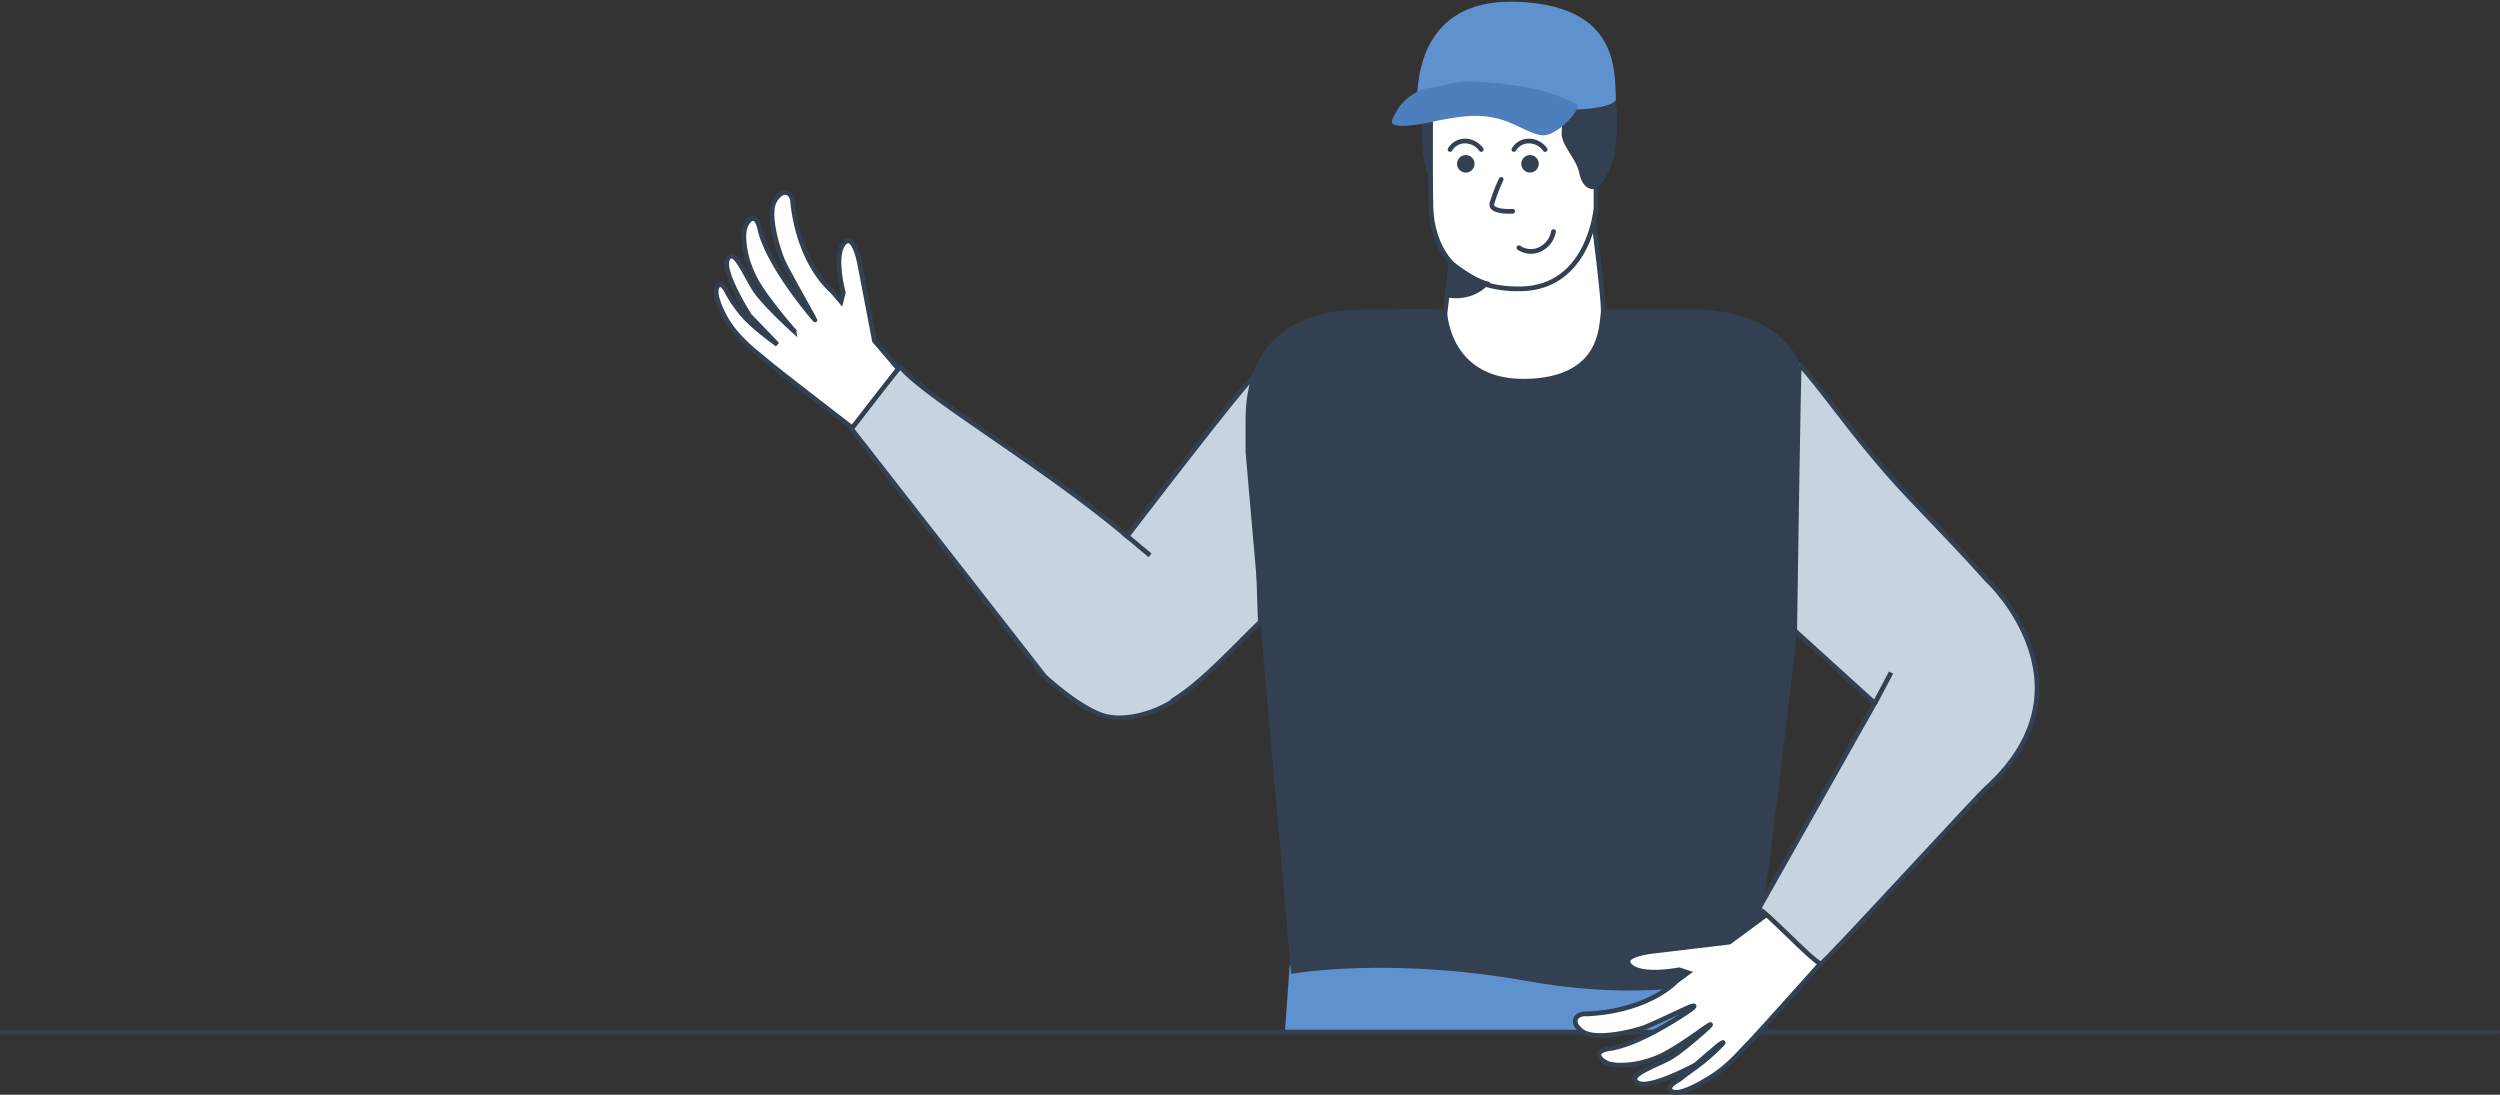 <svg xmlns="http://www.w3.org/2000/svg" width="1061.164" height="464.691" viewBox="0 0 1061.164 464.691">
  <rect x="0" y="0" width="1061.164" height="464.691" fill="#333333" stroke="none"/>
  <g id="Group_7110" data-name="Group 7110" transform="translate(-934.837 -547.309)">
    <path id="Union_65" data-name="Union 65" d="M19.618,71.091c-4.01-3.99-9.8-8.583-14.677-16.489C2.658,50.956-1.695,40.773.7,37.871c1.91-2.642,3.895,2.41,3.895,2.41A52.01,52.01,0,0,0,10.5,50.424c4.2,5.818,13.854,13.682,13.854,13.682L13.433,51.035S2.8,31.515,5.838,26.512s6.86,6.793,10.374,13.353,16.027,19.5,16.027,19.5S20.167,43.82,16.487,34.635s-3.4-16.275-2.79-19.544,5.556-9.631,6.788.356c.076.426.162.859.2,1.02,3.508,16.129,20.351,38.37,20.351,38.37S31.029,33.723,29.375,29.471c-1.629-4.178-5.729-20.658-1.825-26.3s7.978-2.96,7.531,1.959C36.422,31.633,49,43,49,43l3.587,4.857c.724-2.2,1.225-3.7,1.225-3.7s-3.137-15.921,1.677-20.814S61.741,33.5,61.741,33.5l3.826,31.931L82.317,88.117,59.991,107.3S23.629,75.082,19.618,71.091Z" transform="matrix(0.998, -0.07, 0.07, 0.998, 1235.99, 631.246)" fill="#fff" stroke="#334051" stroke-width="2"/>
    <path id="Path_5473" data-name="Path 5473" d="M-570.748,849.915l3.171,28.544H-770.126l2.016-28.438S-765.769,849.192-570.748,849.915Z" transform="translate(2250.367 106.945)" fill="#5e91cd"/>
    <path id="Union_66" data-name="Union 66" d="M109.549,148.746c-10.9-1.681-27.528-17.257-27.528-17.257L0,26.435S20.5-.2,20.763,0c10.173,12.607,60.079,41.572,95.47,71.3l.785.661C131.686,52.838,168.425,5.17,171,4.049c.358-.156.636.619.884,2.458-.018,18.113.271,65.535,1.655,101.842-10.738,10.285-23.2,24.122-35.028,32.011a2.757,2.757,0,0,1-.641.7c-4.714,3.434-14.448,8-24.092,8A27.75,27.75,0,0,1,109.549,148.746Z" transform="translate(1296.258 702.943)" fill="#c8d3e0" stroke="#334051" stroke-width="2"/>
    <path id="Path_5467" data-name="Path 5467" d="M329.845,691.663H1389.008" transform="translate(605.992 293.74)" fill="none" stroke="#334051" stroke-linecap="round" stroke-width="2"/>
    <path id="Path_5472" data-name="Path 5472" d="M-739.032,533.249c35.8-.149,36.73,0,36.73,0s2.777,28.518,31.294,28.523,27.045-28.523,27.045-28.523h45.449s53.634-3.679,49.271,49.758c.072.127-.225,16.571,0,16.993-.431,39.211-23.541,213.031-23.541,213.031s-36.883,13.786-95.184,3.3-99.914-3.3-99.914-3.3l-19.233-220.288s-.058-5.721,0-14.081C-787.014,547.986-768.245,533.371-739.032,533.249Z" transform="translate(2251.664 146.482)" fill="#334051" stroke="#334051" stroke-width="2"/>
    <path id="Path_5476" data-name="Path 5476" d="M892.485,529.184s1.3,29.322,34.294,28.714,32-23.648,32.845-28.714-6.943-61.488-6.943-61.488H899.83Z" transform="translate(655.674 151.223)" fill="#fff" stroke="#334051" stroke-width="2"/>
    <path id="Path_5477" data-name="Path 5477" d="M4.948-.009c9.817,0,24.971,13.5,24.971,26.7S27.375,58.681,17.558,58.681,1.107,39.889,1.107,26.693-4.868-.009,4.948-.009Z" transform="translate(1537.402 579.934)" fill="#334051"/>
    <path id="Path_5478" data-name="Path 5478" d="M878.861,369.154c3.545.443,58.688,0,58.688,0v59.053s-2.614,33.918-31.966,34.378-37.7-19.617-38.1-34.378,0-59.053,0-59.053Z" transform="translate(674.744 207.334)" fill="#fff" stroke="#334051" stroke-width="2"/>
    <path id="Path_5485" data-name="Path 5485" d="M15.7,0c8.317,0,10.474,13.5,10.474,26.7s-5.988,18.681-5.988,18.681-5.158,2.528-7.989-5.912c-2.12-6.32-9.488-10.731-9.488-16.564,0-5.74-4.286-13.24-2.068-17.535C3.307.19,11,0,15.7,0Z" transform="translate(1597.834 579.924) rotate(7)" fill="#334051"/>
    <path id="Path_5479" data-name="Path 5479" d="M.222,0a72.7,72.7,0,0,0,0,10.872c.5,4.113,9.408,0,9.408,0" transform="translate(1571.82 623.389) rotate(21)" fill="none" stroke="#334051" stroke-linecap="round" stroke-width="2"/>
    <ellipse id="Ellipse_175" data-name="Ellipse 175" cx="3.719" cy="3.719" rx="3.719" ry="3.719" transform="translate(1553.295 613.125)" fill="#334051"/>
    <ellipse id="Ellipse_176" data-name="Ellipse 176" cx="3.719" cy="3.719" rx="3.719" ry="3.719" transform="translate(1580.555 613.125)" fill="#334051"/>
    <path id="Path_5480" data-name="Path 5480" d="M886.41,437a7.318,7.318,0,0,1,6.573-3.6,8.525,8.525,0,0,1,6.662,3.6" transform="translate(663.93 173.77)" fill="none" stroke="#334051" stroke-linecap="round" stroke-width="2"/>
    <path id="Path_5483" data-name="Path 5483" d="M886.41,437a7.318,7.318,0,0,1,6.573-3.6,8.525,8.525,0,0,1,6.662,3.6" transform="translate(691.037 173.77)" fill="none" stroke="#334051" stroke-linecap="round" stroke-width="2"/>
    <path id="Path_5484" data-name="Path 5484" d="M0,0A8.975,8.975,0,0,0,8.06,4.418,10.455,10.455,0,0,0,16.23,0" transform="translate(1579.549 652.451) rotate(-25)" fill="none" stroke="#334051" stroke-linecap="round" stroke-width="2"/>
    <path id="Path_5474" data-name="Path 5474" d="M40.907,0c.211.135,4.235,1.317,4.6,22.222s.282,56.716-.856,62.228C30.827,84.644-1.535,82.247.057,41.09S27.645.725,40.907,0Z" transform="translate(1621.453 548.783) rotate(91)" fill="#5e91cd"/>
    <path id="Path_5475" data-name="Path 5475" d="M4.111,0C9.615,1.079,18.5,7.893,18.747,12.785c.374,7.411-4.77,14.177-3.082,26.834,1.167,8.752,6.134,18.987,8.124,24.254,1.381,3.656,3.418,9.729,2.3,11.828-.695,1.319-3.238.277-5.779-.566C13.291,72.889,9.055,65.963,8.7,65.051,3.18,49.516,2.694,54.563.855,36.7S.309,10.257,3.152.186A3.916,3.916,0,0,0,4.111,0Z" transform="translate(1605.359 588.742) rotate(101)" fill="#4c7fbc"/>
    <path id="Path_5481" data-name="Path 5481" d="M1410.125,552.122s9.089,7.812,16.045,9.349c.029.009.316.088.606.164-.189.958-6.535,8.1-17.256,6.656-.237-.03-.74-.116-1.254-.223C1409.382,560.3,1410.125,552.122,1410.125,552.122Z" transform="translate(140.574 105.426)" fill="#334051"/>
    <path id="Union_67" data-name="Union 67" d="M20.591,73.332c-4.01-3.99-9.495-8.278-14.375-16.185C3.933,53.5-1.821,43.737.571,40.835c1.909-2.641,4.72,3.087,4.72,3.087s2.285,2.892,6.489,8.709a86.168,86.168,0,0,0,7.751,8.794c3.33,3.38.58-.5.58-.5l-8.443-9.894S1.04,31.515,4.074,26.512s6.86,6.793,10.374,13.353c1.921,3.588,7.2,9.886,11.392,14.642,3.82,4.33,3.9,3.779.514-.938C21.9,47.359,16.731,39.65,14.723,34.635c-3.681-9.184-3.4-16.275-2.79-19.544s5.556-9.631,6.788.356c.076.426.162.859.2,1.02,2.284,10.5,10.218,23.591,15.32,31.21,2.98,4.45,3.164,3.219,1.036-1.329-3.091-6.606-6.725-14.461-7.664-16.876-1.629-4.178-5.729-20.658-1.825-26.3s7.978-2.96,7.531,1.959C34.658,31.633,47.235,43,47.235,43l3.587,4.857c.724-2.2,1.225-3.7,1.225-3.7S48.91,28.237,53.723,23.344,59.977,33.5,59.977,33.5L63.8,65.435,80.553,88.117,58.226,107.3S24.6,77.323,20.591,73.332Z" transform="translate(1603.463 1011) rotate(-90)" fill="#fff" stroke="#334051" stroke-width="2"/>
    <path id="Path_5482" data-name="Path 5482" d="M167.726,0c-.05,14.239-2.14,28.825-2.932,51.038-.862,24.143.856,34.328.874,70.8.2.455,5.048,64.328-58.567,65.045-2.021-.54-100.783,9.182-102.917,8.392C2.2,192.138,1.8,160.745,0,160.308l95.2-31.972-4.63-45.619S167.648-.459,167.726,0Z" transform="translate(1573.967 814.104) rotate(-42)" fill="#c8d3e0" stroke="#334051" stroke-width="2"/>
    <path id="Path_5470" data-name="Path 5470" d="M7232.921,867.138l11.35,9.5" transform="translate(-5821.273 -93.602)" fill="none" stroke="#334051" stroke-width="2"/>
    <path id="Path_5488" data-name="Path 5488" d="M0,0,11.35,9.5" transform="matrix(0.208, 0.978, -0.978, 0.208, 1737.525, 832.807)" fill="none" stroke="#334051" stroke-width="2"/>
  </g>
</svg>
